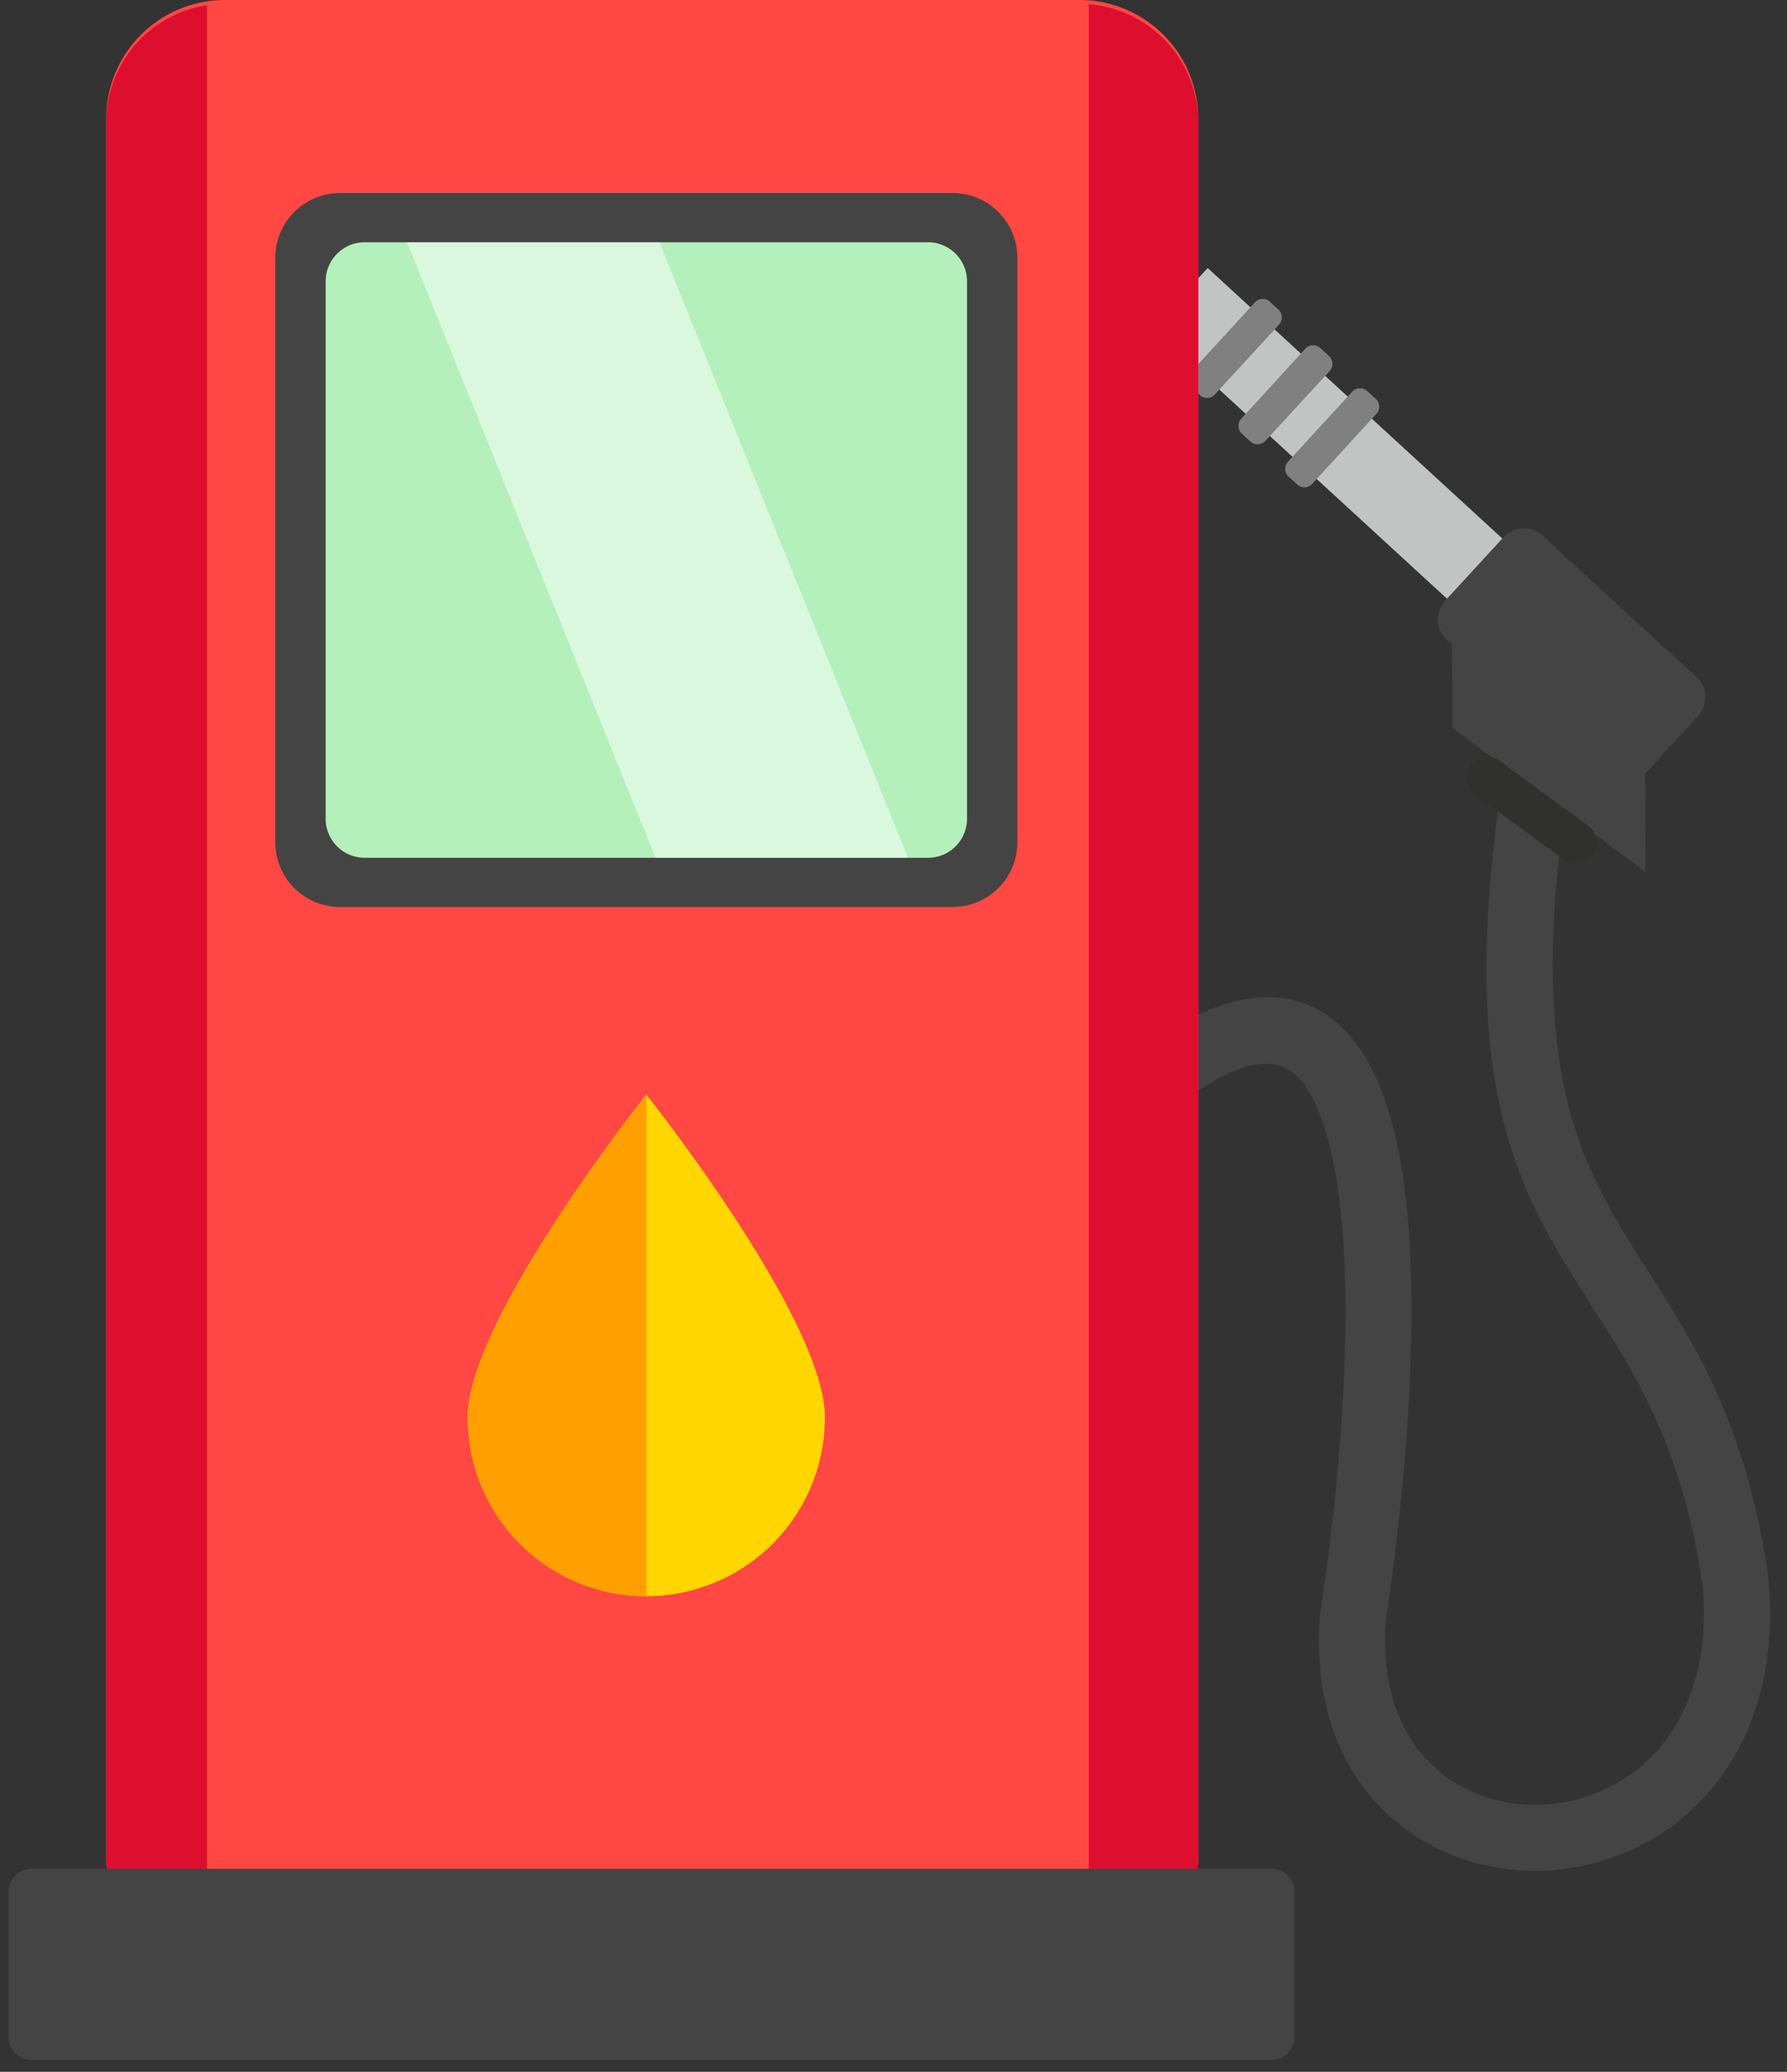 <svg xmlns="http://www.w3.org/2000/svg" width="176" height="204" viewBox="0 0 176 204">
  <rect x="0" y="0" width="176" height="204" fill="#333333" stroke="none"/>
  <g id="_gas_station" data-name=" gas station" transform="translate(0.836 0.411)">
    <path id="패스_4739" data-name="패스 4739" d="M4.194,96.034c3.768-3.17,6.782-4.832,9.159-5.294a4.749,4.749,0,0,1,5.237,2.377c1.662,2.57,2.648,6.609,3.208,11.3,1.721,14.705-1.1,34.9-1.913,40.077l-.038.251c-.929,11.381,3.922,18.976,10.724,22.705a21.809,21.809,0,0,0,10.9,2.629,23.083,23.083,0,0,0,10.937-3.035c7.361-4.27,12.773-12.87,11.593-25.8l-.018-.174c-2.2-15-7.208-22.782-11.884-30.106-6.454-10.088-12.289-19.209-7.692-48.58l-6.415-.985C33,93.212,39.459,103.3,46.61,114.488c4.327,6.744,8.925,13.913,10.918,27.537.869,9.874-3.034,16.308-8.367,19.381a16.409,16.409,0,0,1-7.826,2.183,15.246,15.246,0,0,1-7.613-1.836c-4.735-2.59-8.08-8.077-7.382-16.5.887-5.738,3.711-26.337,1.932-41.564-.658-5.6-1.972-10.609-4.232-14.107-2.706-4.174-6.569-6.319-11.961-5.237-3.4.677-7.4,2.783-12.078,6.686Z" transform="translate(109.332 13.712)" fill="#444"/>
    <path id="패스_4740" data-name="패스 4740" d="M58.186,58.779,17.3,21.253l-5.45,5.913L52.737,64.712Z" transform="translate(100.807 4.726)" fill="#c2c3c3"/>
    <path id="패스_4741" data-name="패스 4741" d="M48.214,24.792l-.851-.772a1.039,1.039,0,0,0-1.469.058l-6.319,6.879a1.022,1.022,0,0,0,.058,1.469l.851.793a1.04,1.04,0,0,0,1.469-.078l6.319-6.879a1.057,1.057,0,0,0-.058-1.469" transform="translate(76.868 5.283)" fill="gray"/>
    <path id="패스_4742" data-name="패스 4742" d="M44.126,28.519l-.851-.773a1.038,1.038,0,0,0-1.469.059l-6.319,6.9a1.057,1.057,0,0,0,.059,1.469l.849.772a1.039,1.039,0,0,0,1.469-.058L44.2,30.007a1.064,1.064,0,0,0-.078-1.488" transform="translate(85.922 6.117)" fill="gray"/>
    <path id="패스_4743" data-name="패스 4743" d="M40.369,31.977l-.851-.772a1.037,1.037,0,0,0-1.469.058l-6.318,6.879a1.062,1.062,0,0,0,.058,1.488l.851.773a1.04,1.04,0,0,0,1.469-.059l6.319-6.9a1.039,1.039,0,0,0-.058-1.469" transform="translate(94.295 6.891)" fill="gray"/>
    <path id="패스_4744" data-name="패스 4744" d="M30.659,56.816,15.529,42.922a2.726,2.726,0,0,0-3.865.174l-5.74,6.241A2.744,2.744,0,0,0,6.1,53.2L21.23,67.1a2.742,2.742,0,0,0,3.865-.154l5.738-6.261a2.727,2.727,0,0,0-.174-3.865" transform="translate(135.561 9.414)" fill="#444"/>
    <path id="패스_4745" data-name="패스 4745" d="M29.051,63.985,10.017,49.8l.077,10.358L29.108,74.342Z" transform="translate(132.127 11.115)" fill="#444"/>
    <path id="패스_4746" data-name="패스 4746" d="M141.92,0H57.669A11.7,11.7,0,0,0,46.017,11.652V182.879a11.69,11.69,0,0,0,11.652,11.652H141.92a11.69,11.69,0,0,0,11.653-11.652V11.652A11.7,11.7,0,0,0,141.92,0" transform="translate(-36.396 -0.411)" fill="#ff4743"/>
    <path id="패스_4747" data-name="패스 4747" d="M135.72.111a11.686,11.686,0,0,0-9.932,11.517V182.854a11.671,11.671,0,0,0,9.932,11.517Z" transform="translate(-116.166 -0.006)" fill="#de0e2f"/>
    <path id="패스_4748" data-name="패스 4748" d="M46.017,194.486A11.687,11.687,0,0,0,56.8,182.872V11.645A11.687,11.687,0,0,0,46.017.032Z" transform="translate(60.378 -0.023)" fill="#de0e2f"/>
    <path id="패스_4749" data-name="패스 4749" d="M127.32,15.221H66.934a6.375,6.375,0,0,0-6.358,6.358v57.6a6.37,6.37,0,0,0,6.358,6.338H127.32a6.366,6.366,0,0,0,6.338-6.338v-57.6a6.371,6.371,0,0,0-6.338-6.358" transform="translate(-34.297 3.376)" fill="#444"/>
    <path id="패스_4750" data-name="패스 4750" d="M123.972,19.182H68.464a3.843,3.843,0,0,0-3.837,3.837V75.97a3.839,3.839,0,0,0,3.837,3.818h55.508a3.836,3.836,0,0,0,3.82-3.818V23.019a3.84,3.84,0,0,0-3.82-3.837" transform="translate(-33.388 4.262)" fill="#b4f0bb"/>
    <path id="패스_4751" data-name="패스 4751" d="M162.61,150.051H40.562a2.3,2.3,0,0,0-2.3,2.3v14.241a2.3,2.3,0,0,0,2.3,2.3H162.61a2.323,2.323,0,0,0,2.32-2.3V152.351a2.322,2.322,0,0,0-2.32-2.3" transform="translate(-38.264 33.551)" fill="#444"/>
    <path id="패스_4752" data-name="패스 4752" d="M23.5,70.747,14.71,64.292a2.06,2.06,0,0,1-.445-2.86,2.085,2.085,0,0,1,2.88-.444l8.773,6.454a2.047,2.047,0,0,1-2.416,3.3" transform="translate(129.753 13.532)" fill="#30302f"/>
    <path id="패스_4753" data-name="패스 4753" d="M76.058,119.56a17.593,17.593,0,1,0,35.187,0c0-9.713-17.589-31.8-17.589-31.8s-17.6,22.091-17.6,31.8" transform="translate(-30.831 19.609)" fill="#ffd600"/>
    <path id="패스_4754" data-name="패스 4754" d="M90.43,119.56a17.594,17.594,0,0,0,17.6,17.6v-49.4s-17.6,22.091-17.6,31.8" transform="translate(-45.203 19.609)" fill="#ffa000"/>
    <path id="패스_4755" data-name="패스 4755" d="M93.855,79.788h24.858L94.237,19.182H69.379Z" transform="translate(-30.126 4.262)" fill="#fff" opacity="0.5"/>
    <rect id="사각형_1237" data-name="사각형 1237" width="49.334" height="60.606" transform="translate(39.254 23.444)" fill="none"/>
    <rect id="사각형_1238" data-name="사각형 1238" width="176" height="204" transform="translate(-0.836 -0.411)" fill="none"/>
  </g>
</svg>

